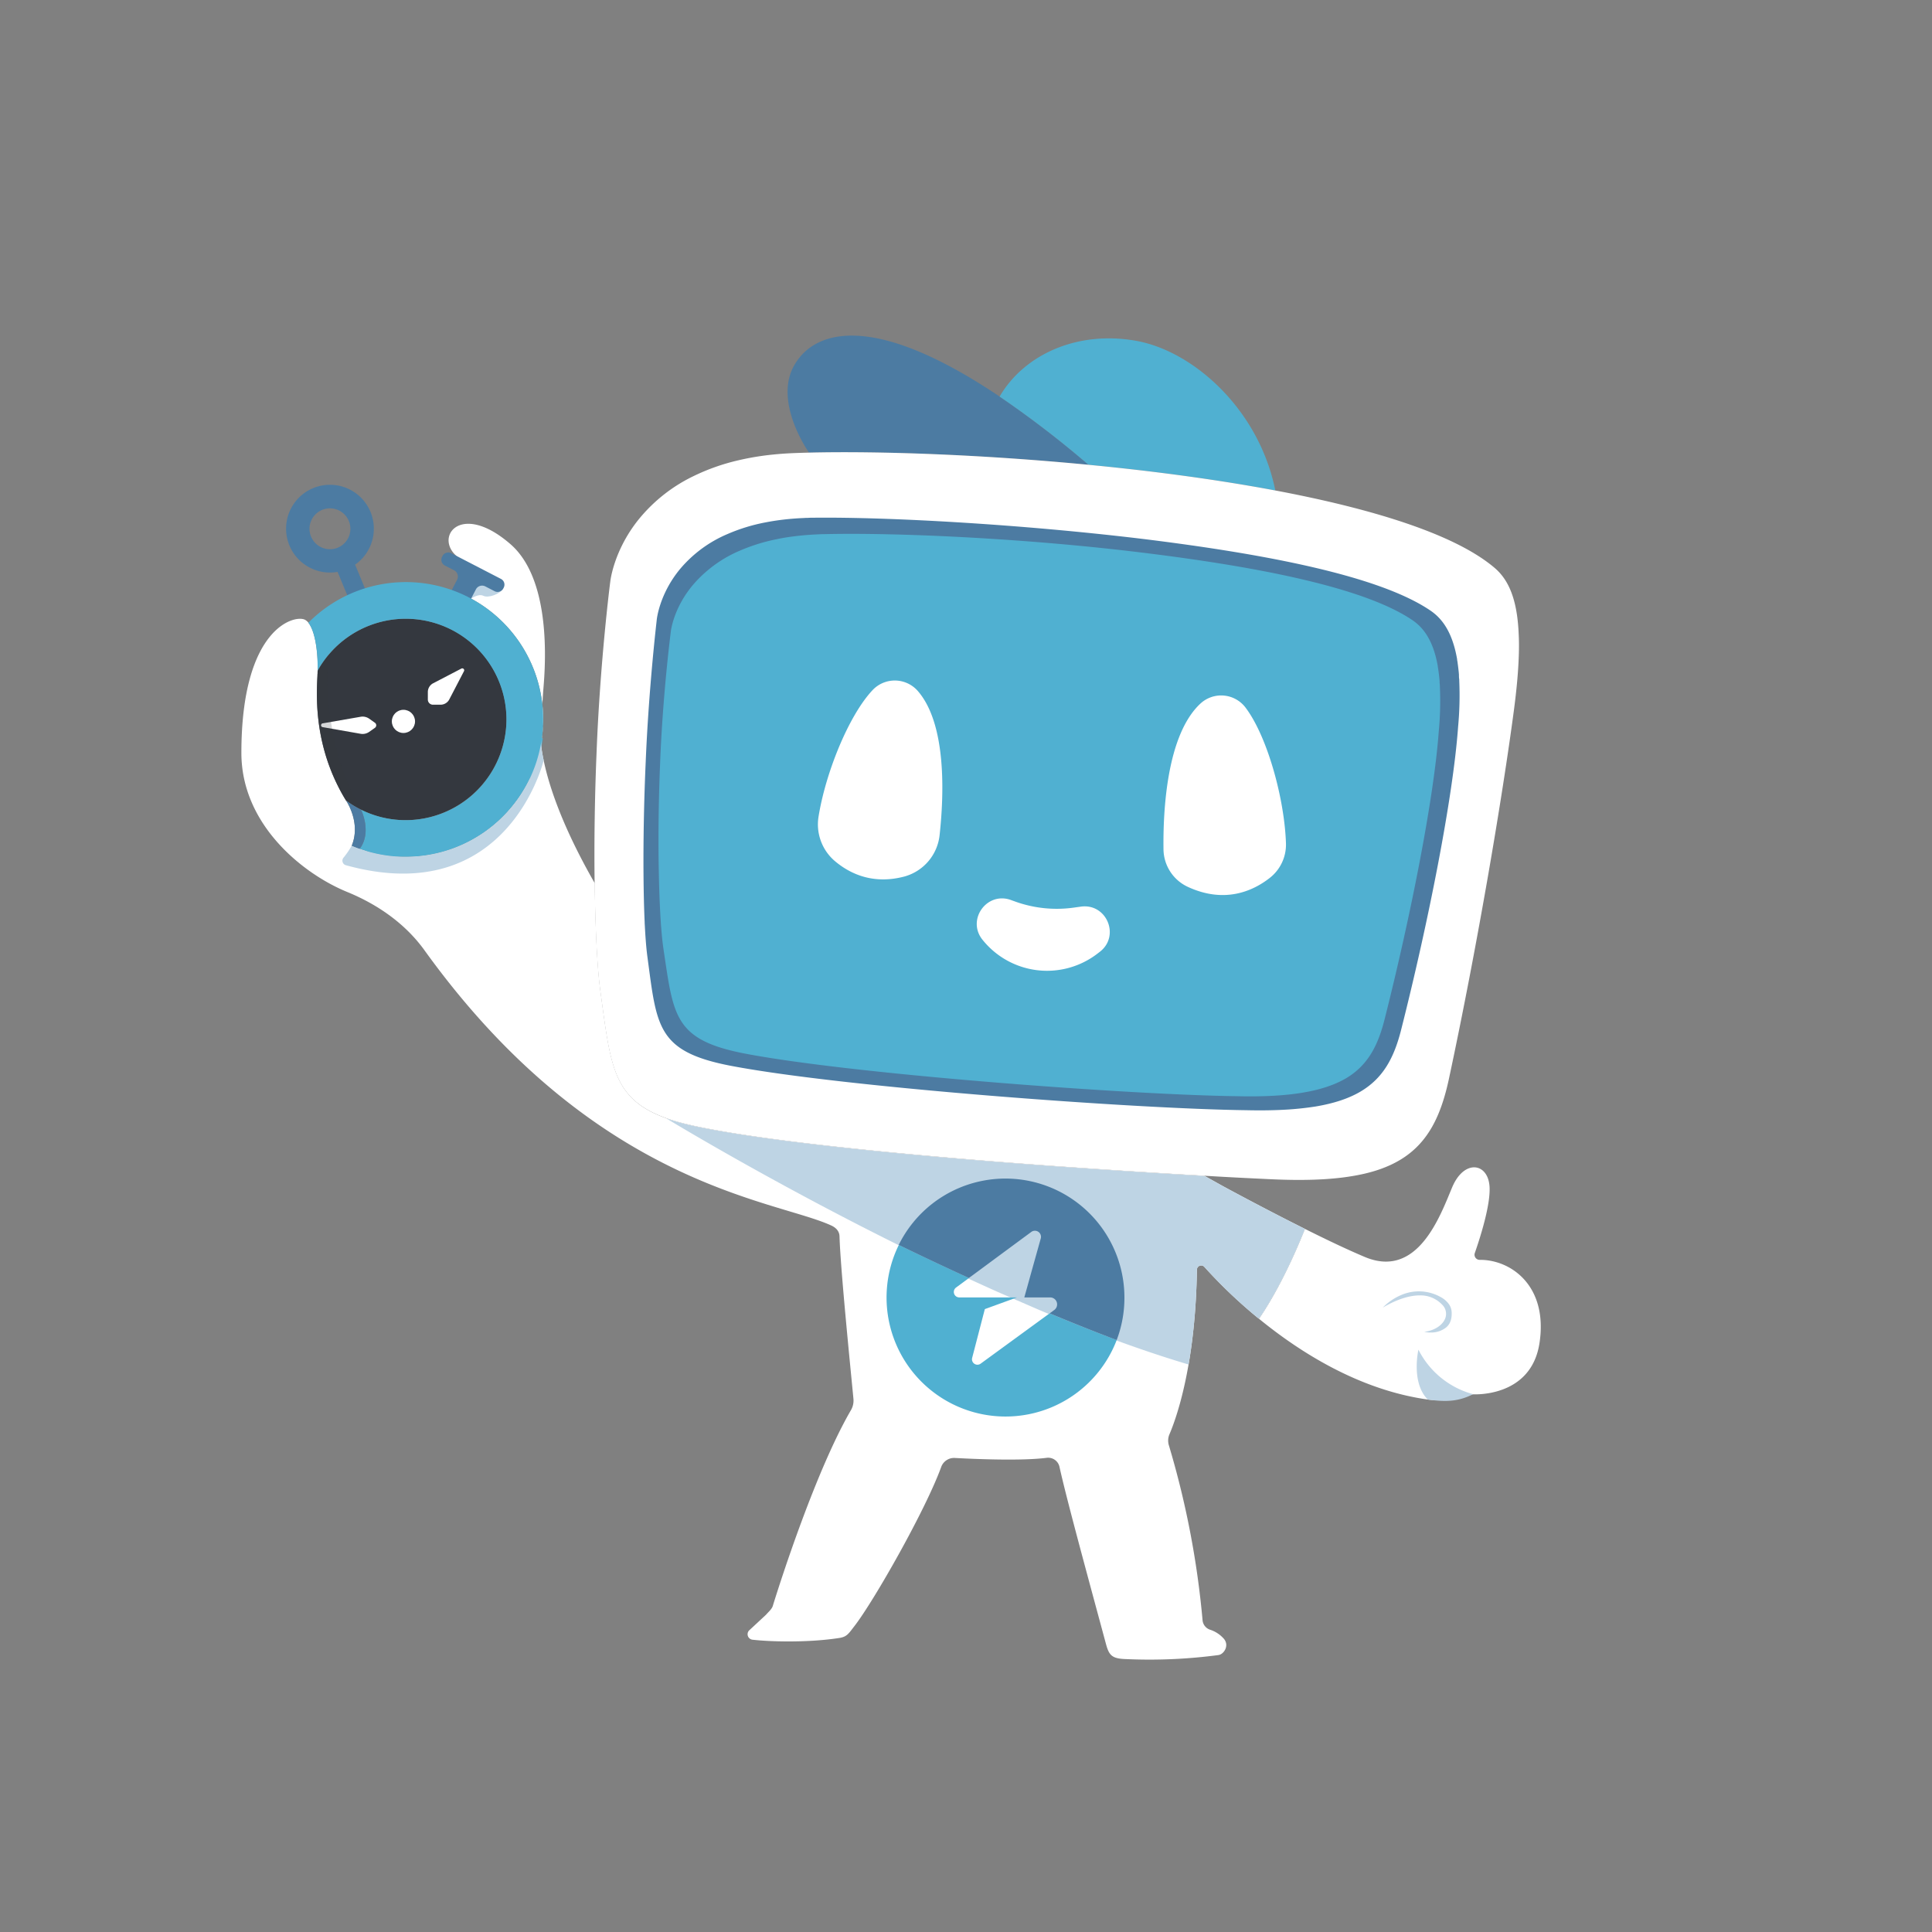 <svg xmlns="http://www.w3.org/2000/svg" viewBox="0 0 1000 1000"><rect x="0" y="0" width="1000" height="1000" fill="#808080" stroke="none"/><defs><style>.cls-1{isolation:isolate;}.cls-2{fill:#fff;}.cls-3{fill:#bed4e4;}.cls-4,.cls-8{fill:#34383f;}.cls-5{fill:#4c7ba2;}.cls-6{fill:#50b0d1;}.cls-7{fill:none;stroke:#50b0d1;stroke-miterlimit:10;}.cls-8{opacity:0.2;mix-blend-mode:multiply;}</style></defs><g class="cls-1"><g id="Layer_1" data-name="Layer 1"><path class="cls-2" d="M576.3,693.18c.21-.3.42-.6.62-.91l.08,0Zm56.45-79.37-9.35-5.21c-22.42-1.27-49.19-3-77.29-5-9-.65-18.1-1.34-27.25-2.06-39.28-3.11-79.22-6.86-112-11.08h0c-18.13-2.34-34.06-4.83-46.45-7.44-2.25-.48-4.39-1-6.43-1.49l-2-.53c-1.31-.35-2.57-.72-3.78-1.1s-2.35-.75-3.46-1.15l0,0c-27.8-10-28.7-27.5-34-66.06-.19-1.4-.37-2.92-.55-4.55s-.33-3.38-.49-5.22c-.31-3.69-.58-7.78-.82-12.22-.47-8.86-.8-19.08-1-30.07,0-1.16,0-2.33-.05-3.51-12.48-21.76-22.36-44.05-26.43-63.55q-.54-2.53-.93-5a21.61,21.61,0,0,1-.07-6,70.35,70.35,0,0,1-10,27.41c-.35.56-.71,1.12-1.07,1.67s-.82,1.22-1.25,1.82c-.25.36-.5.71-.77,1.06s-.52.71-.79,1.06q-.15.21-.33.42c-.39.51-.79,1-1.21,1.51s-.88,1.07-1.35,1.6-.78.89-1.18,1.32c-.16.19-.34.38-.52.56s-.48.52-.74.77-.75.79-1.14,1.17c-.1.11-.21.21-.32.31-.5.49-1,1-1.51,1.44l-.19.17c-.44.41-.89.82-1.35,1.21s-.62.54-.93.79-.72.61-1.08.89c-.18.15-.37.31-.56.45-.46.37-.92.73-1.39,1.07l-.5.38c-.51.38-1,.75-1.54,1.1l-.44.31c-.5.35-1,.69-1.52,1a69.65,69.65,0,0,1-7.63,4.32l-.92.44c-.93.44-1.88.86-2.84,1.26l-1,.41-.77.3-.88.34-1.4.49-1,.34c-1.42.47-2.87.89-4.33,1.27l-1.15.29c-.85.21-1.7.4-2.57.57-.41.09-.83.17-1.25.24l-.9.16-.72.12-.92.14-.86.12c-.56.08-1.13.15-1.7.21l-1.29.13q-3.24.3-6.56.3l-1.57,0-1.56,0-1.29-.07-.51,0-1.11-.09q-3.18-.25-6.27-.81c-.48-.08-1-.17-1.45-.27s-.83-.16-1.24-.25c-.62-.13-1.23-.28-1.85-.42-.93-.23-1.85-.47-2.76-.74L189,440.3l-1.41-.45c-.47-.15-.94-.31-1.41-.49s-1.16-.42-1.73-.64l-.63-.24-.2-.08-1.57-.65c4-9.74-.38-19-2.23-22.23-.06-.1-.11-.2-.17-.29l-.14-.24a4.42,4.42,0,0,1-.31-.49l-.1-.16h0c-1.59-2.57-3-5.13-4.26-7.67-12.32-24.7-11-47.53-10.51-57.11,0-.32,0-.62.05-.9,0-.48,0-1,.06-1.51.18-7-.67-17.71-3.79-23.26a10.11,10.11,0,0,0-1-1.56,6,6,0,0,0-1.8-1.54c-5.17-2.76-32.9,3.87-32.91,68.9,0,37.16,31.76,62.58,54.79,72,15.73,6.43,30.08,16.41,40,30.2,88.07,122.31,181.48,129,210.56,142.44,2.41,1.11,4.17,2.93,4.24,5.6.51,17.64,6.2,73.27,7.21,84.13a9.81,9.81,0,0,1-1.3,5.85c-18,30.91-36.62,88.82-40.44,101.32-.52,1.68-2.37,3.22-3.5,4.55L387.65,844a2.86,2.86,0,0,0,1.84,4.71c9.35,1.09,29.2,1.59,45.07-.92,3.83-.61,4.71-2.28,7.75-6.2,10.05-13,36.71-59.86,44.87-82.32a7.08,7.08,0,0,1,7.06-4.63c10.72.58,34.55,1.59,47.57-.08a6,6,0,0,1,6.58,4.68c3.58,16.51,16.64,64.13,24,91.47,1.56,5.79,2.89,7.69,9.66,8a271.3,271.3,0,0,0,48.65-2.06c2.74-.4,5.7-4.82,2.85-8.33a16.13,16.13,0,0,0-7.32-4.82,5.69,5.69,0,0,1-3.79-4.91A457.87,457.87,0,0,0,605,748.07a8.34,8.34,0,0,1,.32-5.72c1.76-4.1,5.08-12.93,8.08-26.84.62-2.87,1.23-6,1.8-9.27,1-5.67,1.88-12,2.6-19,.92-8.93,1.55-18.94,1.72-30.06a2.21,2.21,0,0,1,3.84-1.46,254.5,254.5,0,0,0,23,22.46q2.07,1.78,4.27,3.6l1,.78c9-13.17,17.2-30.05,23.78-46.51C653.48,625.13,632.75,613.81,632.75,613.81Z"/><path class="cls-2" d="M577,692.3l-.7.88c.21-.3.42-.6.62-.91Z"/><path class="cls-2" d="M796.85,695.1c-4.35,28.78-34.8,26.58-34.8,26.58-10,1.08-13.57,4-23,2.72-35.2-4.89-65.93-24.25-87.4-41.81,9-13.17,17.2-30.05,23.78-46.51l4.41,2.18h0c4.56,2.25,9.12,4.45,13.5,6.5,4.59,2.14,9,4.12,13,5.81,27.49,11.62,39.1-21.29,45.29-36s18.58-12.77,19.36-.38c.59,9.52-5,26.84-7.61,34.32a2.66,2.66,0,0,0,2.38,3.59C781.91,651.88,801.34,665.44,796.85,695.1Z"/><path class="cls-3" d="M675.41,636.08c-6.58,16.46-14.82,33.34-23.78,46.51l-1-.78q-2.2-1.81-4.27-3.6a254.5,254.5,0,0,1-23-22.46,2.21,2.21,0,0,0-3.84,1.46c-.17,11.12-.8,21.13-1.72,30.06-.72,7-1.62,13.3-2.6,19-12.68-3.77-25.71-8.18-38.86-13,.22-.3.42-.6.63-.91l-.7.88c-12.78-4.71-25.69-9.86-38.53-15.28l-21.23-9.22c-15.67-7-31.06-14.26-45.8-21.49l0,0c-69.37-34.06-124.24-67.4-125.94-68.44,1.11.4,2.26.78,3.46,1.15s2.47.75,3.78,1.1l2,.53c2,.52,4.18,1,6.43,1.49,12.39,2.61,28.32,5.1,46.45,7.44h0c32.74,4.22,72.68,8,112,11.08,9.15.72,18.27,1.41,27.25,2.06,28.1,2,54.87,3.74,77.29,5l9.35,5.21S653.48,625.13,675.41,636.08Z"/><path class="cls-4" d="M262.17,372.51a52.4,52.4,0,0,1-53.13,52,51.68,51.68,0,0,1-22.16-5.42,50.23,50.23,0,0,1-7.79-4.76c-1.59-2.57-3-5.13-4.26-7.67-12.32-24.7-11-47.53-10.51-57.11,0-.32,0-.62.05-.9,0-.48,0-1,.06-1.51a51.41,51.41,0,0,1,5.82-8.41,52.12,52.12,0,0,1,91.92,33.78Z"/><path class="cls-5" d="M563.39,240.57c-55.31-5.34-108.76-7.17-144.64-6.29-4.44-6.42-17.09-28.46-7.73-45.07,10.44-18.55,41-27.92,106.32,16v0A517.57,517.57,0,0,1,563.39,240.57Z"/><path class="cls-6" d="M660.09,253.86c-18.14-3.41-37.22-6.33-56.55-8.81-13.35-1.71-26.8-3.2-40.15-4.48a517.57,517.57,0,0,0-46-35.3v0c12.66-21.72,40.07-34.24,70.45-28.9C617.72,181.6,651.7,212,660.09,253.86Z"/><path class="cls-2" d="M234.79,305.73a71.1,71.1,0,0,1,46.34,66.66,70,70,0,0,1-.66,9.66c.45-2,.2-4.22.59-6.31-.78-7.26-.18-14.37.39-21.67,1.59-20.3,1.4-56.21-17.21-72.39-26.71-23.22-40.65-2.32-26.33,7.36l.27,7.48,1,7.74-4.42,1.47Z"/><path class="cls-7" d="M280.47,382.05A70.53,70.53,0,0,1,274.22,403,143.19,143.19,0,0,0,280.47,382.05Z"/><path class="cls-2" d="M280.4,378.82a6.39,6.39,0,0,1,.07-1.82c.07.63.1,1.23.11,1.78s0,.94,0,1.37C280.52,379.71,280.44,379.28,280.4,378.82Z"/><path class="cls-2" d="M280.57,380.17a5.36,5.36,0,0,1-.1,1.88c0,.13,0,.25-.06.38C280.47,381.7,280.54,381,280.57,380.17Z"/><path class="cls-3" d="M762.49,721.63c-7.7,3.85-14,4.09-23.46,2.77-8.81-8.76-4.86-25.82-4.86-25.82A44.75,44.75,0,0,0,762.49,721.63Z"/><path class="cls-5" d="M191.79,265a22.71,22.71,0,1,0-17.06,31l6.13,14.81,9.07-3.75-6.12-14.8A22.72,22.72,0,0,0,191.79,265ZM161,277.74a10.58,10.58,0,1,1,13.82,5.74A10.59,10.59,0,0,1,161,277.74Z"/><circle class="cls-2" cx="208.82" cy="373.39" r="6"/><path class="cls-2" d="M221.45,362.1v-3.9a5.12,5.12,0,0,1,2.76-4.55l14.58-7.59a1,1,0,0,1,1.36,1.35L232.56,362a5.12,5.12,0,0,1-4.55,2.76h-3.9A2.66,2.66,0,0,1,221.45,362.1Z"/><path class="cls-2" d="M194.1,376.69l-3,2.12a5.92,5.92,0,0,1-4.43,1l-19.79-3.47a1,1,0,0,1,0-1.91L186.67,371a5.91,5.91,0,0,1,4.43,1l3,2.13A1.6,1.6,0,0,1,194.1,376.69Z"/><path class="cls-3" d="M243.86,309.85s3.74-2.75,6.32-1.46,8.61-.86,10.3-3.79-17.27-5.12-17.27-5.12v5.19Z"/><path class="cls-5" d="M260.73,304.14l-.25.46A3.33,3.33,0,0,1,256,306l-4.79-2.47a3.62,3.62,0,0,0-4.9,1.56l-5,9.62-9.72-5,5-9.63a3.66,3.66,0,0,0-1.56-4.91l-4.79-2.47a3.33,3.33,0,0,1-1.43-4.48l.24-.47a3.35,3.35,0,0,1,4.48-1.43l25.78,13.33A3.34,3.34,0,0,1,260.73,304.14Z"/><path class="cls-6" d="M281.13,372.39a70,70,0,0,1-.66,9.66A143.19,143.19,0,0,1,274.22,403a70.61,70.61,0,0,1-3.81,6.94c-.35.57-.71,1.12-1.07,1.67s-.82,1.22-1.25,1.82c-.25.36-.5.71-.77,1.06s-.52.71-.79,1.06q-.15.21-.33.42c-.39.51-.79,1-1.21,1.51s-.88,1.07-1.35,1.6-.78.89-1.18,1.32c-.16.19-.34.38-.52.56s-.48.52-.74.77-.75.78-1.14,1.17c-.1.11-.21.21-.32.31-.5.49-1,1-1.51,1.44l-.19.17c-.44.41-.89.82-1.35,1.21s-.62.54-.93.79-.71.6-1.08.89c-.18.15-.37.31-.56.45-.46.37-.92.73-1.39,1.07l-.5.38c-.51.38-1,.74-1.54,1.1l-.44.31c-.5.34-1,.68-1.52,1a69.65,69.65,0,0,1-7.63,4.32l-.92.44c-.93.44-1.88.86-2.84,1.26l-1,.41-.77.3-.88.34-1.4.49-1,.34c-1.42.47-2.87.89-4.33,1.27l-1.15.29c-.85.21-1.7.4-2.57.57-.41.09-.83.17-1.25.24l-.9.16-.72.12-.92.14c-.28,0-.57.09-.86.12-.56.08-1.13.15-1.7.21l-1.29.13q-3.24.3-6.56.3l-1.57,0c-.52,0-1,0-1.56,0l-1.29-.07-.51,0q-.57,0-1.11-.09-3.18-.25-6.27-.81c-.49-.08-1-.17-1.45-.27l-1.24-.25c-.62-.13-1.23-.28-1.85-.42-.92-.23-1.84-.48-2.76-.74L189,440.3l-1.41-.45-1.41-.49c6.47-8.65.7-20.26.7-20.26h0A51.68,51.68,0,0,0,209,424.51a52.13,52.13,0,1,0-44.61-77.37c.18-7-.67-17.71-3.79-23.26a10.11,10.11,0,0,0-1-1.56,71.07,71.07,0,0,1,121.54,50.07Z"/><path class="cls-3" d="M281.4,393.53S263,471.07,179,447.83a2.43,2.43,0,0,1-1.24-3.85,42.24,42.24,0,0,0,4.27-6.23,71.14,71.14,0,0,0,91.06-32.53q.57-1.1,1.11-2.22a70.36,70.36,0,0,0,6.18-20.47,21.61,21.61,0,0,0,.07,6Q280.86,391,281.4,393.53Z"/><path class="cls-6" d="M179.65,415.23c-.16-.24-.31-.49-.45-.73C179.3,414.65,179.46,414.89,179.65,415.23Z"/><path class="cls-3" d="M740.4,689.7h-.78a15,15,0,0,1-2.39-.37l-.15,0c4.91-.45,9.34-3.11,10.86-6.67a6.6,6.6,0,0,0-1.6-7.48,15.3,15.3,0,0,0-11.54-4.68c-6.8,0-14,3.3-19.07,6.3a26.73,26.73,0,0,1,2-1.85,29.13,29.13,0,0,1,8.94-5.21,23.55,23.55,0,0,1,7.79-1.34,23.27,23.27,0,0,1,12,3.4,12.15,12.15,0,0,1,3.61,3.39,7.72,7.72,0,0,1,1.31,4.13c.16,3.64-.91,6.33-3.17,8A12.44,12.44,0,0,1,740.4,689.7Z"/><path class="cls-8" d="M186.88,419.09a50.23,50.23,0,0,1-7.79-4.76c-1.59-2.57-3-5.13-4.26-7.67-12.32-24.7-11-47.53-10.51-57.11,0-.32,0-.62.05-.9,0-.48,0-1,.06-1.51a51.41,51.41,0,0,1,5.82-8.41C170.1,339.76,164.6,379.35,186.88,419.09Z"/><g id="Forma_1" data-name="Forma 1"><path class="cls-2" d="M786.13,339.28c-.27,8.25-1.12,17.8-2.6,28.86C777.64,412.39,765,488,750,558.22c-4.12,19.3-10.79,33.12-24.63,41.73-6.93,4.31-15.64,7.31-26.73,9-2.77.44-5.7.79-8.77,1.06q-2.31.21-4.74.36c-1.62.09-3.28.17-5,.23-6.8.23-14.27.15-22.48-.24-9.53-.45-21.17-1-34.31-1.8-22.42-1.27-49.19-3-77.29-5-9-.65-18.1-1.34-27.25-2.06-39.28-3.11-79.22-6.86-112-11.08h0c-18.13-2.34-34.06-4.83-46.45-7.44-2.25-.48-4.39-1-6.43-1.49l-2-.53c-1.31-.35-2.57-.72-3.78-1.1s-2.35-.75-3.46-1.15l0,0c-27.8-10-28.7-27.5-34-66.06-.19-1.4-.37-2.92-.55-4.55s-.33-3.38-.49-5.22c-.31-3.69-.58-7.78-.82-12.22-.47-8.86-.8-19.08-1-30.07,0-1.16,0-2.33-.05-3.51-.27-21.12.06-44.81,1-67.19,1.79-47.28,7.05-88.59,7.08-88.59,0-.2,1.61-16,14.51-32.19a82.81,82.81,0,0,1,28.79-22.76,108.43,108.43,0,0,1,22.6-8,138.52,138.52,0,0,1,13.73-2.53q3.65-.48,7.52-.81t8-.49q3.69-.15,7.7-.24c35.88-.88,89.33.95,144.64,6.29,13.35,1.28,26.8,2.77,40.15,4.48,19.33,2.48,38.41,5.4,56.55,8.81,50.06,9.42,92.88,22.53,113.48,40,5.93,5,9.89,12.51,11.64,24.29.22,1.47.4,3,.55,4.62.07.8.14,1.63.2,2.47s.1,1.7.14,2.57C786.25,331.35,786.27,335.15,786.13,339.28Z"/></g><g id="Forma_1_copiar" data-name="Forma 1 copiar"><path class="cls-5" d="M754.71,376.21a175,175,0,0,0,.6-23.84c0-.42,0-.84-.08-1.25s-.05-.83-.08-1.23c0-.2,0-.41,0-.61s0-.4-.05-.59c0-.4-.07-.79-.1-1.18-.16-1.55-.34-3-.55-4.46,0-.35-.11-.7-.16-1.05l-.09-.52c0-.09,0-.17,0-.26s0-.17-.05-.25c-.11-.68-.24-1.35-.38-2-.26-1.29-.56-2.53-.88-3.71-2.58-9.45-6.78-15.28-12.32-19.11-26.4-18.09-85.41-29.37-148.92-37.19-63.52-7.66-131.51-11.37-169.86-11-1.21,0-2.39,0-3.56.08-.59,0-1.17,0-1.75.06l-1.71.08c-2.27.11-4.47.28-6.6.48q-6.37.63-12,1.74a92.52,92.52,0,0,0-19.56,6A65.38,65.38,0,0,0,352,294.52C341.07,307.74,339.89,321,339.91,321s-4.09,34.39-5.7,73.47c-.87,19.52-1.27,40.16-1.13,58.15.07,9,.26,17.34.59,24.56,0,.9.09,1.79.13,2.65,0,.44.05.86.07,1.29s.05.84.07,1.26q.15,2.49.33,4.74c.11,1.5.24,2.91.37,4.23s.28,2.56.43,3.7c4.91,36.33,4.76,49.29,43.51,56.67,58.65,11.14,208.6,22.21,266.49,22.92,7.26.17,13.83.08,19.8-.25l2.21-.13,2.15-.16c1.42-.12,2.79-.24,4.14-.39,2.68-.28,5.23-.63,7.64-1,9.63-1.62,17.13-4.17,23.08-7.65,11.87-7,17.58-17.61,21.3-32.7C739.27,477.5,752.09,412.92,754.71,376.21Z"/></g><g id="Forma_1_copiar_2" data-name="Forma 1 copiar 2"><path class="cls-6" d="M744.72,378.33a164.41,164.41,0,0,0,.57-22.71c0-.8-.09-1.59-.15-2.36,0-.19,0-.39,0-.58s0-.38-.05-.57c0-.37-.06-.75-.1-1.12-.14-1.48-.32-2.89-.52-4.24l-.15-1c0-.16-.06-.33-.08-.49l-.05-.25a2,2,0,0,0,0-.24c-.11-.65-.23-1.28-.36-1.9-.26-1.24-.54-2.41-.84-3.54-2.46-9-6.46-14.56-11.74-18.21-25.15-17.22-81.43-28-142.06-35.33s-125.63-10.17-162.51-9.32c-1.16,0-2.3.06-3.42.11l-1.68.08-1.65.1q-3.27.21-6.35.54c-4.1.45-7.94,1-11.55,1.79A94,94,0,0,0,383,285a65.62,65.62,0,0,0-23.89,17.24c-10.71,12.43-11.93,24.8-11.91,24.8s-4.19,32-5.56,68.85c-.76,18.39-1,37.92-.65,55,.16,8.54.44,16.47.85,23.34.05.86.1,1.7.15,2.53l.09,1.22c0,.4.05.8.08,1.2.12,1.58.24,3.09.37,4.51s.27,2.78.42,4,.3,2.44.46,3.52c5.22,34.66,5.33,47.09,42.45,54.18,56.25,10.72,199.36,21.32,254.43,22,6.92.17,13.18.08,18.86-.23,1.42-.08,2.81-.17,4.16-.28s2.66-.23,3.94-.37c2.55-.27,5-.6,7.27-1,9.17-1.54,16.31-4,22-7.28,11.31-6.65,16.73-16.78,20.28-31.17C730,474.83,742.23,413.31,744.72,378.33Z"/></g><path class="cls-2" d="M486.35,432.12c2.23-20.41,3.73-57.13-11.26-74.43a15.81,15.81,0,0,0-23.54-.39c-12.29,13.15-24.17,42.52-27.86,65.31a24.94,24.94,0,0,0,8.34,23c7.56,6.43,19.62,12.47,36.18,8.05A25,25,0,0,0,486.35,432.12Z"/><path class="cls-2" d="M508.49,486.35h0a42.77,42.77,0,0,0,59.45,7.32l1.3-1c10.69-8.19,3.57-25.25-9.77-23.4l-3.75.52a63.45,63.45,0,0,1-29.84-3l-2.78-1C510.69,461.45,500.29,476.06,508.49,486.35Z"/><path class="cls-3" d="M577,692.3l-.7.88c.21-.3.42-.6.62-.91Z"/><path class="cls-6" d="M578,693.6a61.59,61.59,0,1,1-112.77-49.23c11.83,5.76,24,11.49,36.32,17.13l-6.71,4.94a3.51,3.51,0,0,0-.4.36,2.83,2.83,0,0,0,2.1,4.74H526.4l-1.23.44-13.06,4.75-2.36.86-.77,2.94-5.79,22.29a2.82,2.82,0,0,0,4.4,3l22.25-16.23,2.89-2.11,10.53-7.68C554.83,684.61,566.42,689.25,578,693.6Z"/><path class="cls-5" d="M582,671.69a61.49,61.49,0,0,1-4,21.91c-11.53-4.35-23.12-9-34.69-13.81l2.37-1.74a3.6,3.6,0,0,0-2.14-6.51H530.18l1.51-5.39,2-7.22,5-17.87a3.15,3.15,0,0,0-4.9-3.41L518,649.3,504.88,659l-3.38,2.49c-12.34-5.64-24.49-11.37-36.32-17.13A61.59,61.59,0,0,1,582,671.69Z"/><polygon class="cls-3" points="527.38 672.57 526.37 672.94 525.5 672.57 527.38 672.57"/><path class="cls-5" d="M186.18,439.36c-.58-.2-1.16-.42-1.73-.64l-.63-.24-.2-.08-1.57-.65c4-9.74-.38-19-2.23-22.23-.06-.1-.11-.2-.17-.29l-.14-.24-.31-.49-.1-.16a50.86,50.86,0,0,0,7.78,4.75h0S192.65,430.71,186.18,439.36Z"/><path class="cls-2" d="M602.22,439.48c-.25-19.93,1.65-59,19.08-75.27a15.8,15.8,0,0,1,23.45,2.12c11.17,14.83,20.06,46.81,20.86,70.09a21.86,21.86,0,0,1-8.4,18c-8.5,6.65-23.26,13.55-42.56,4.54A21.71,21.71,0,0,1,602.22,439.48Z"/></g></g></svg>